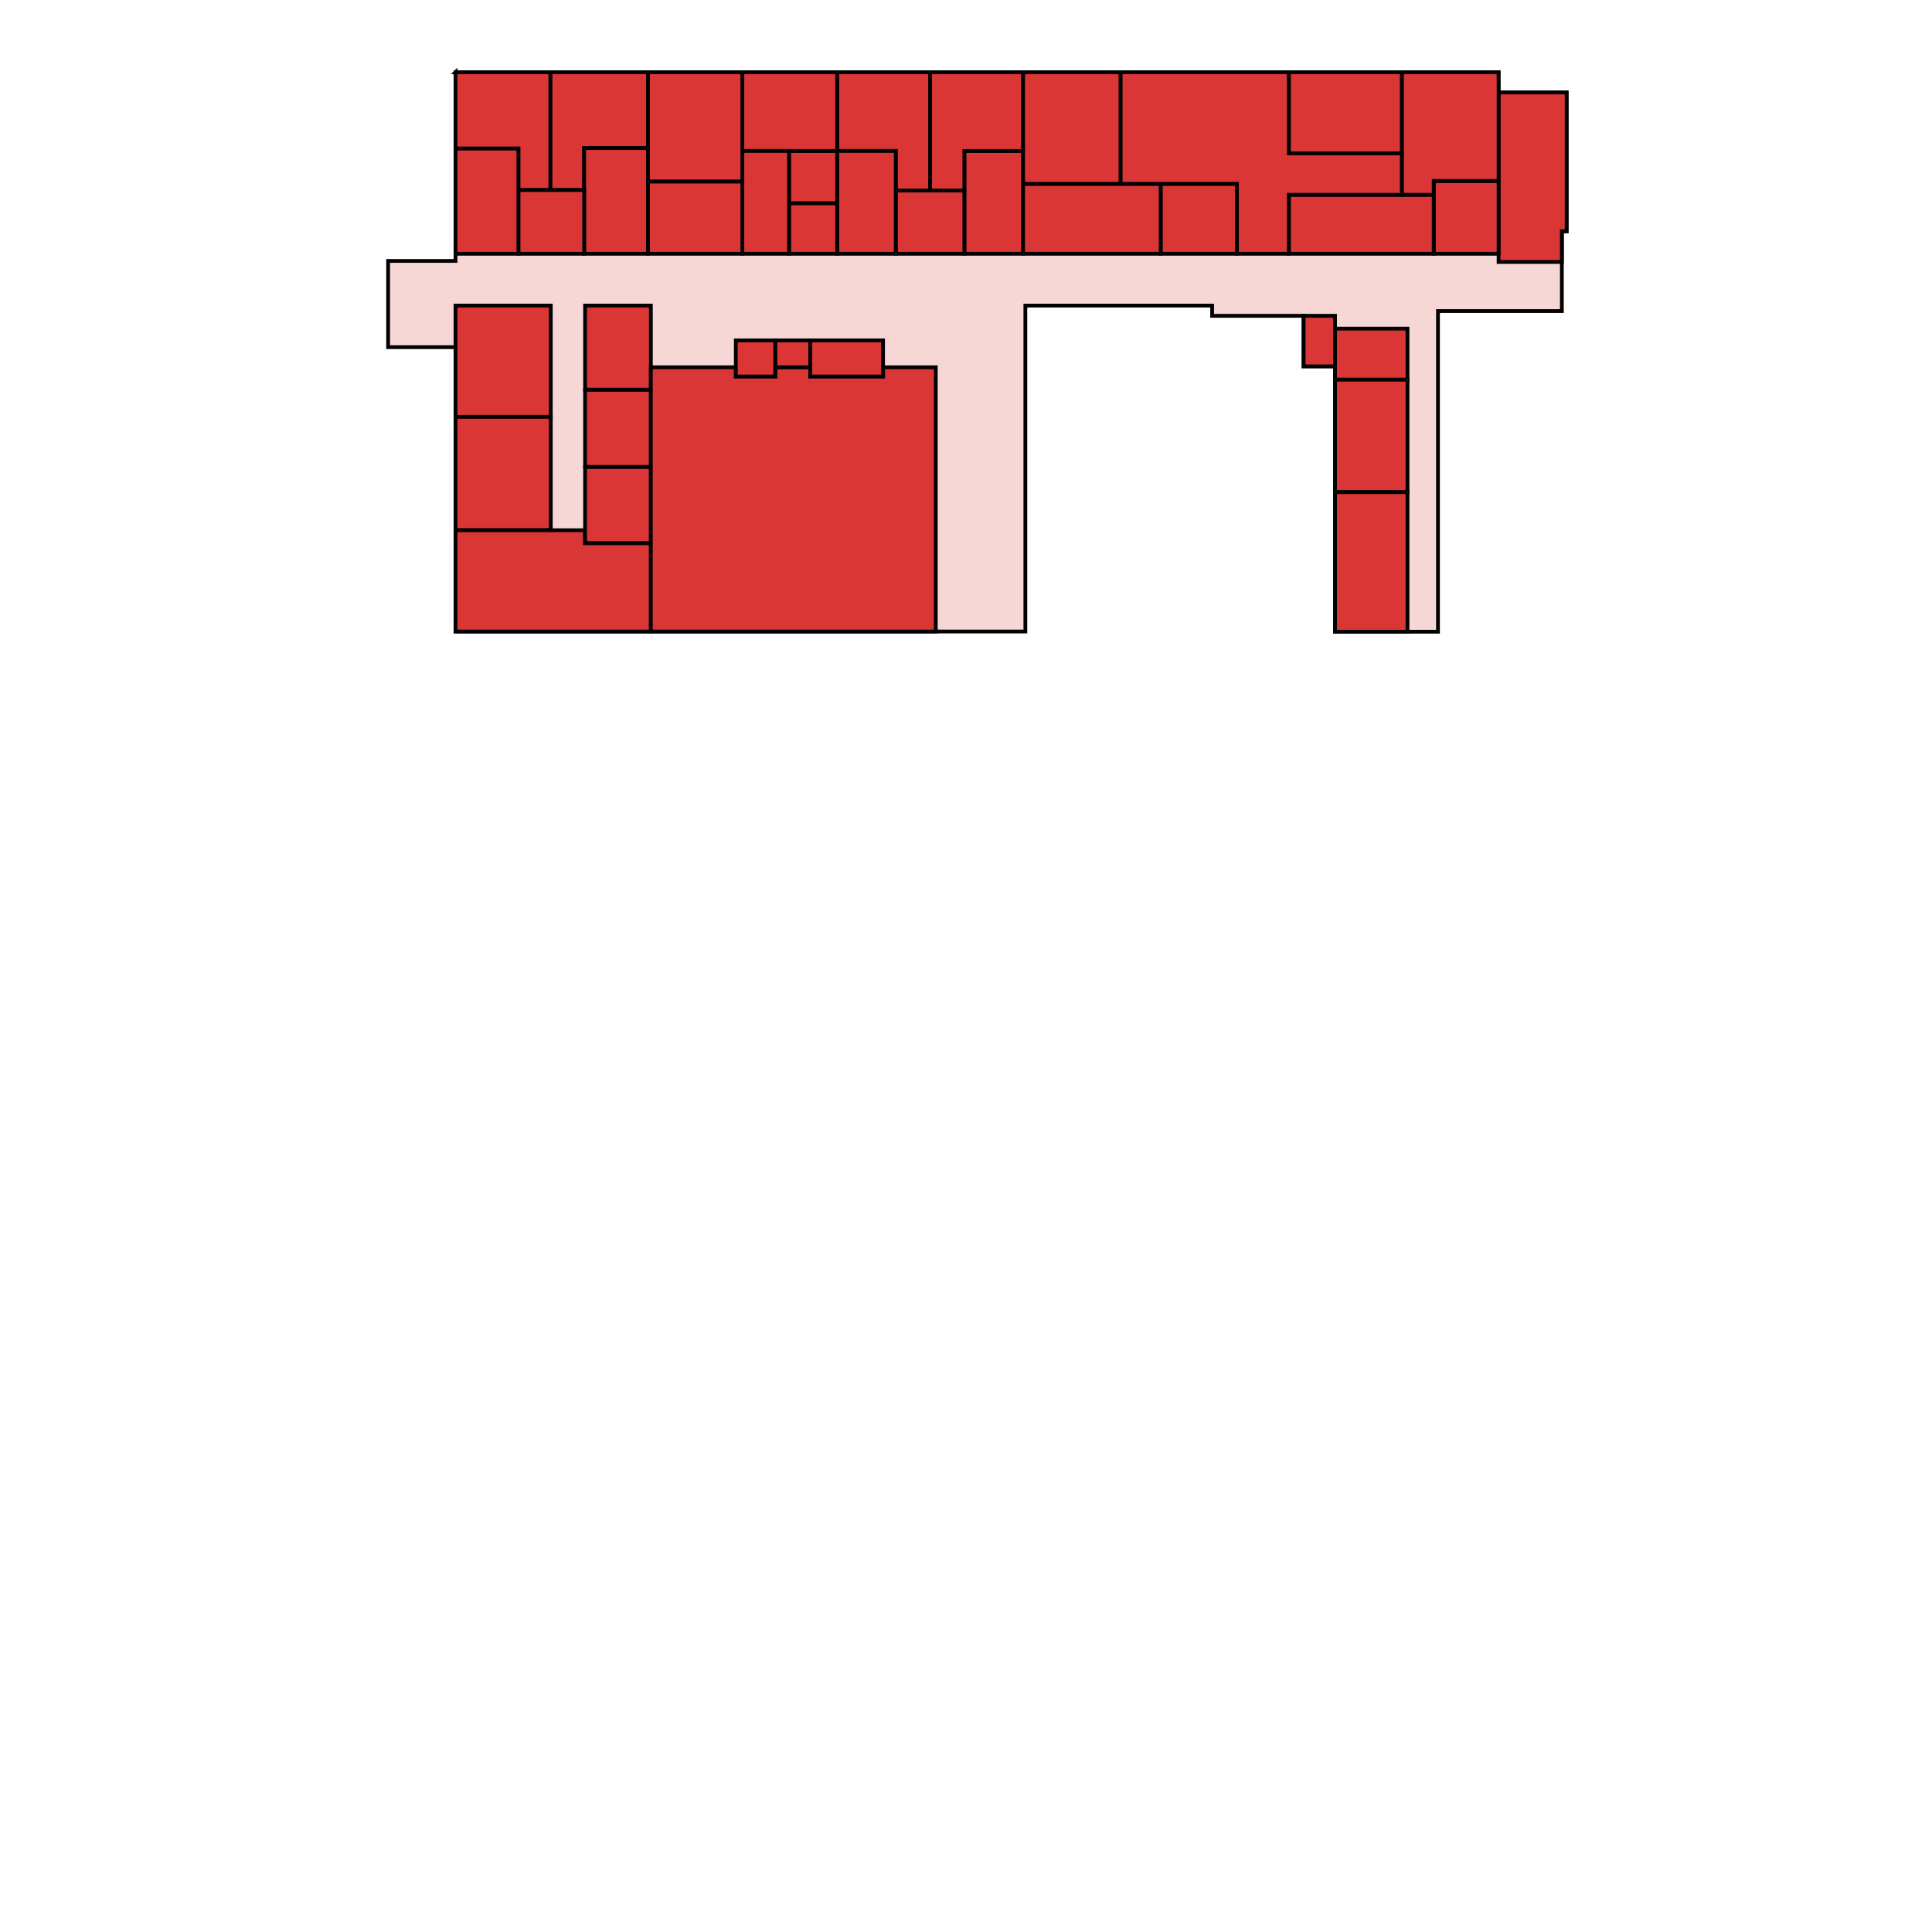 <?xml version="1.0" encoding="UTF-8" standalone="no"?>
<!-- Created with Inkscape (http://www.inkscape.org/) -->

<svg
   xmlns:dc="http://purl.org/dc/elements/1.1/"
   xmlns:cc="http://creativecommons.org/ns#"
   xmlns:rdf="http://www.w3.org/1999/02/22-rdf-syntax-ns#"
   xmlns:svg="http://www.w3.org/2000/svg"
   xmlns="http://www.w3.org/2000/svg"
   xmlns:sodipodi="http://sodipodi.sourceforge.net/DTD/sodipodi-0.dtd"
   xmlns:inkscape="http://www.inkscape.org/namespaces/inkscape"
   width="1024"
   height="1024"
   viewBox="0 0 1024 1024"
   id="svg2"
   version="1.1"
   inkscape:version="0.91 r13725"
   sodipodi:docname="VE-2.svg"
   inkscape:export-filename="G:\SOEN 390 Floorplans\VL-2.png"
   inkscape:export-xdpi="90"
   inkscape:export-ydpi="90">
  <defs
     id="defs4" />
  <sodipodi:namedview
     id="base"
     pagecolor="#ffffff"
     bordercolor="#666666"
     borderopacity="1.0"
     inkscape:pageopacity="0.0"
     inkscape:pageshadow="2"
     inkscape:zoom="0.7"
     inkscape:cx="49.655533"
     inkscape:cy="536.38253"
     inkscape:document-units="px"
     inkscape:current-layer="g4719"
     showgrid="false"
     inkscape:snap-page="false"
     units="px"
     inkscape:object-paths="true"
     inkscape:snap-intersection-paths="true"
     inkscape:object-nodes="true"
     inkscape:snap-bbox="false"
     inkscape:window-width="1920"
     inkscape:window-height="1014"
     inkscape:window-x="0"
     inkscape:window-y="27"
     inkscape:window-maximized="1"
     inkscape:snap-nodes="true"
     inkscape:snap-others="false" />
  <g
     style="display:inline"
     inkscape:label="VE2 vec copy"
     id="g4719"
     inkscape:groupmode="layer">
    <path
       inkscape:connector-curvature="0"
       id="path4721"
       d="m 241.428,38.285 0,100 -35.713,0 0,45.715 35.713,0 0,150.715 302.035,0 0,-172.754 98.994,0 0,5.43 48.488,0 0,26.77 16.666,0 0,140.664 54.549,0 0,-140.664 0,-29.295 32.125,0 33.535,0 0,-42.293 2.525,0 0,-73.572 -36.061,0 0,-10.715 -552.857,0 z"
       style="display:inline;fill:#f7d6d6;fill-opacity:1;stroke:#000000;stroke-width:2;stroke-miterlimit:4;stroke-dasharray:none;stroke-opacity:1" />
    <rect
       y="161.961"
       x="241.428"
       height="58.968"
       width="50.506"
       id="rect4723"
       style="fill:#da3636;fill-opacity:1;stroke:#000000;stroke-width:2;stroke-miterlimit:4;stroke-dasharray:none;stroke-opacity:1" />
    <rect
       y="220.929"
       x="241.428"
       height="60.104"
       width="50.506"
       id="rect4725"
       style="fill:#da3636;fill-opacity:1;stroke:#000000;stroke-width:2;stroke-miterlimit:4;stroke-dasharray:none;stroke-opacity:1" />
    <path
       inkscape:connector-curvature="0"
       id="path4727"
       d="m 241.428,281.033 0,53.682 103.539,0 0,-46.863 -34.85,0 0,-6.818 -68.689,0 z"
       style="fill:#da3636;fill-opacity:1;stroke:#000000;stroke-width:2;stroke-miterlimit:4;stroke-dasharray:none;stroke-opacity:1" />
    <rect
       y="247.445"
       x="310.117"
       height="40.406"
       width="34.85"
       id="rect4729"
       style="fill:#da3636;fill-opacity:1;stroke:#000000;stroke-width:2;stroke-miterlimit:4;stroke-dasharray:none;stroke-opacity:1" />
    <rect
       y="206.534"
       x="310.117"
       height="40.911"
       width="34.85"
       id="rect4731"
       style="fill:#da3636;fill-opacity:1;stroke:#000000;stroke-width:2;stroke-miterlimit:4;stroke-dasharray:none;stroke-opacity:1" />
    <rect
       y="161.961"
       x="310.117"
       height="44.573"
       width="34.85"
       id="rect4733"
       style="fill:#da3636;fill-opacity:1;stroke:#000000;stroke-width:2;stroke-miterlimit:4;stroke-dasharray:none;stroke-opacity:1" />
    <path
       inkscape:connector-curvature="0"
       id="path4735"
       d="m 344.967,194.664 0,140.051 151.018,0 0,-140.051 -27.949,0 0,4.871 -38.57,0 0,-4.871 -18.572,0 0,4.871 -20.893,0 0,-4.871 -45.033,0 z"
       style="fill:#da3636;fill-opacity:1;stroke:#000000;stroke-width:2;stroke-miterlimit:4;stroke-dasharray:none;stroke-opacity:1" />
    <rect
       y="180.429"
       x="410.893"
       height="14.236"
       width="18.571"
       id="rect4737"
       style="fill:#da3636;fill-opacity:1;stroke:#000000;stroke-width:2;stroke-miterlimit:4;stroke-dasharray:none;stroke-opacity:1" />
    <rect
       y="180.429"
       x="390"
       height="19.107"
       width="20.893"
       id="rect4739"
       style="fill:#da3636;fill-opacity:1;stroke:#000000;stroke-width:2;stroke-miterlimit:4;stroke-dasharray:none;stroke-opacity:1" />
    <rect
       y="180.429"
       x="429.464"
       height="19.107"
       width="38.571"
       id="rect4741"
       style="fill:#da3636;fill-opacity:1;stroke:#000000;stroke-width:2;stroke-miterlimit:4;stroke-dasharray:none;stroke-opacity:1" />
    <rect
       y="167.391"
       x="690.945"
       height="26.77"
       width="16.666"
       id="rect4743"
       style="fill:#da3636;fill-opacity:1;stroke:#000000;stroke-width:2;stroke-miterlimit:4;stroke-dasharray:none;stroke-opacity:1" />
    <rect
       y="174.176"
       x="707.611"
       height="27.054"
       width="38.386"
       id="rect4745"
       style="fill:#da3636;fill-opacity:1;stroke:#000000;stroke-width:2;stroke-miterlimit:4;stroke-dasharray:none;stroke-opacity:1" />
    <rect
       y="201.231"
       x="707.611"
       height="59.599"
       width="38.386"
       id="rect4747"
       style="fill:#da3636;fill-opacity:1;stroke:#000000;stroke-width:2;stroke-miterlimit:4;stroke-dasharray:none;stroke-opacity:1" />
    <rect
       y="260.83"
       x="707.611"
       height="73.994"
       width="38.386"
       id="rect4749"
       style="fill:#da3636;fill-opacity:1;stroke:#000000;stroke-width:2;stroke-miterlimit:4;stroke-dasharray:none;stroke-opacity:1" />
    <path
       id="path4751"
       d="m 794.285,49 0,73.572 0,16.281 33.535,0 0,-16.281 2.525,0 0,-73.572 -2.525,0 -33.535,0 z"
       style="fill:#da3636;fill-opacity:1;stroke:#000000;stroke-width:2;stroke-miterlimit:4;stroke-dasharray:none;stroke-opacity:1"
       inkscape:connector-curvature="0" />
    <rect
       y="95.922"
       x="759.887"
       height="38.575"
       width="34.398"
       id="rect4753"
       style="fill:#da3636;fill-opacity:1;stroke:#000000;stroke-width:2;stroke-miterlimit:4;stroke-dasharray:none;stroke-opacity:1" />
    <rect
       y="103.246"
       x="683.116"
       height="31.252"
       width="76.772"
       id="rect4755"
       style="fill:#da3636;fill-opacity:1;stroke:#000000;stroke-width:2;stroke-miterlimit:4;stroke-dasharray:none;stroke-opacity:1" />
    <path
       inkscape:connector-curvature="0"
       id="path4757"
       d="m 742.967,38.285 0,64.961 16.92,0 0,-7.324 34.398,0 0,-57.637 -34.398,0 -16.92,0 z"
       style="fill:#da3636;fill-opacity:1;stroke:#000000;stroke-width:2;stroke-miterlimit:4;stroke-dasharray:none;stroke-opacity:1" />
    <rect
       y="38.285"
       x="683.116"
       height="42.99"
       width="59.851"
       id="rect4759"
       style="fill:#da3636;fill-opacity:1;stroke:#000000;stroke-width:2;stroke-miterlimit:4;stroke-dasharray:none;stroke-opacity:1" />
    <rect
       y="97.438"
       x="615.183"
       height="37.06"
       width="40.406"
       id="rect4761"
       style="fill:#da3636;fill-opacity:1;stroke:#000000;stroke-width:2;stroke-miterlimit:4;stroke-dasharray:none;stroke-opacity:1" />
    <rect
       y="97.438"
       x="542.199"
       height="37.06"
       width="72.983"
       id="rect4763"
       style="fill:#da3636;fill-opacity:1;stroke:#000000;stroke-width:2;stroke-miterlimit:4;stroke-dasharray:none;stroke-opacity:1" />
    <rect
       y="38.285"
       x="542.199"
       height="59.152"
       width="51.77"
       id="rect4765"
       style="fill:#da3636;fill-opacity:1;stroke:#000000;stroke-width:2;stroke-miterlimit:4;stroke-dasharray:none;stroke-opacity:1" />
    <path
       inkscape:connector-curvature="0"
       id="path4767"
       d="m 593.969,38.285 0,59.152 61.621,0 0,5.809 0,31.252 27.525,0 0,-31.252 59.852,0 0,-21.971 -59.852,0 0,-42.99 -89.146,0 z"
       style="fill:#da3636;fill-opacity:1;stroke:#000000;stroke-width:2;stroke-miterlimit:4;stroke-dasharray:none;stroke-opacity:1" />
    <rect
       y="80.012"
       x="511.137"
       height="54.485"
       width="31.062"
       id="rect4769"
       style="fill:#da3636;fill-opacity:1;stroke:#000000;stroke-width:2;stroke-miterlimit:4;stroke-dasharray:none;stroke-opacity:1" />
    <path
       inkscape:connector-curvature="0"
       id="path4771"
       d="m 492.955,38.285 0,41.727 0,20.961 18.182,0 0,-20.961 31.062,0 0,-41.727 -49.244,0 z"
       style="fill:#da3636;fill-opacity:1;stroke:#000000;stroke-width:2;stroke-miterlimit:4;stroke-dasharray:none;stroke-opacity:1" />
    <path
       inkscape:connector-curvature="0"
       style="fill:#da3636;fill-opacity:1;stroke:#000000;stroke-width:2;stroke-miterlimit:4;stroke-dasharray:none;stroke-opacity:1"
       d="m 492.955,38.285 0,41.727 0,20.961 -18.182,0 0,-20.961 -31.062,0 0,-41.727 49.244,0 z"
       id="path4773" />
    <rect
       y="100.973"
       x="474.773"
       height="33.525"
       width="36.364"
       id="rect4775"
       style="fill:#da3636;fill-opacity:1;stroke:#000000;stroke-width:2;stroke-miterlimit:4;stroke-dasharray:none;stroke-opacity:1" />
    <rect
       y="80.012"
       x="443.711"
       height="54.486"
       width="31.062"
       id="rect4777"
       style="fill:#da3636;fill-opacity:1;stroke:#000000;stroke-width:2;stroke-miterlimit:4;stroke-dasharray:none;stroke-opacity:1" />
    <rect
       y="80.012"
       x="418.203"
       height="27.78"
       width="25.508"
       id="rect4779"
       style="fill:#da3636;fill-opacity:1;stroke:#000000;stroke-width:2;stroke-miterlimit:4;stroke-dasharray:none;stroke-opacity:1" />
    <rect
       y="107.792"
       x="418.203"
       height="26.706"
       width="25.508"
       id="rect4781"
       style="fill:#da3636;fill-opacity:1;stroke:#000000;stroke-width:2;stroke-miterlimit:4;stroke-dasharray:none;stroke-opacity:1" />
    <rect
       y="38.285"
       x="393.454"
       height="41.727"
       width="50.257"
       id="rect4783"
       style="fill:#da3636;fill-opacity:1;stroke:#000000;stroke-width:2;stroke-miterlimit:4;stroke-dasharray:none;stroke-opacity:1" />
    <rect
       y="80.012"
       x="393.454"
       height="54.486"
       width="24.749"
       id="rect4785"
       style="fill:#da3636;fill-opacity:1;stroke:#000000;stroke-width:2;stroke-miterlimit:4;stroke-dasharray:none;stroke-opacity:1" />
    <rect
       y="96.175"
       x="343.452"
       height="38.323"
       width="50.003"
       id="rect4787"
       style="fill:#da3636;fill-opacity:1;stroke:#000000;stroke-width:2;stroke-miterlimit:4;stroke-dasharray:none;stroke-opacity:1" />
    <rect
       y="38.285"
       x="343.452"
       height="57.89"
       width="50.003"
       id="rect4789"
       style="fill:#da3636;fill-opacity:1;stroke:#000000;stroke-width:2;stroke-miterlimit:4;stroke-dasharray:none;stroke-opacity:1" />
    <path
       inkscape:connector-curvature="0"
       id="path4791"
       d="m 291.682,38.285 0,62.436 17.93,0 0,-22.223 33.84,0 0,-40.213 -51.77,0 z"
       style="fill:#da3636;fill-opacity:1;stroke:#000000;stroke-width:2;stroke-miterlimit:4;stroke-dasharray:none;stroke-opacity:1" />
    <rect
       y="78.498"
       x="309.611"
       height="55.999"
       width="33.841"
       id="rect4793"
       style="fill:#da3636;fill-opacity:1;stroke:#000000;stroke-width:2;stroke-miterlimit:4;stroke-dasharray:none;stroke-opacity:1" />
    <path
       inkscape:connector-curvature="0"
       id="path4795"
       d="m 241.428,38.285 0,40.465 33.334,0 0,21.971 16.92,0 0,-62.436 -50.254,0 z"
       style="fill:#da3636;fill-opacity:1;stroke:#000000;stroke-width:2;stroke-miterlimit:4;stroke-dasharray:none;stroke-opacity:1" />
    <rect
       y="100.721"
       x="274.762"
       height="33.777"
       width="34.85"
       id="rect4797"
       style="fill:#da3636;fill-opacity:1;stroke:#000000;stroke-width:2;stroke-miterlimit:4;stroke-dasharray:none;stroke-opacity:1" />
    <rect
       y="78.75"
       x="241.428"
       height="55.748"
       width="33.334"
       id="rect4799"
       style="fill:#da3636;fill-opacity:1;stroke:#000000;stroke-width:2;stroke-miterlimit:4;stroke-dasharray:none;stroke-opacity:1" />
  </g>
</svg>
